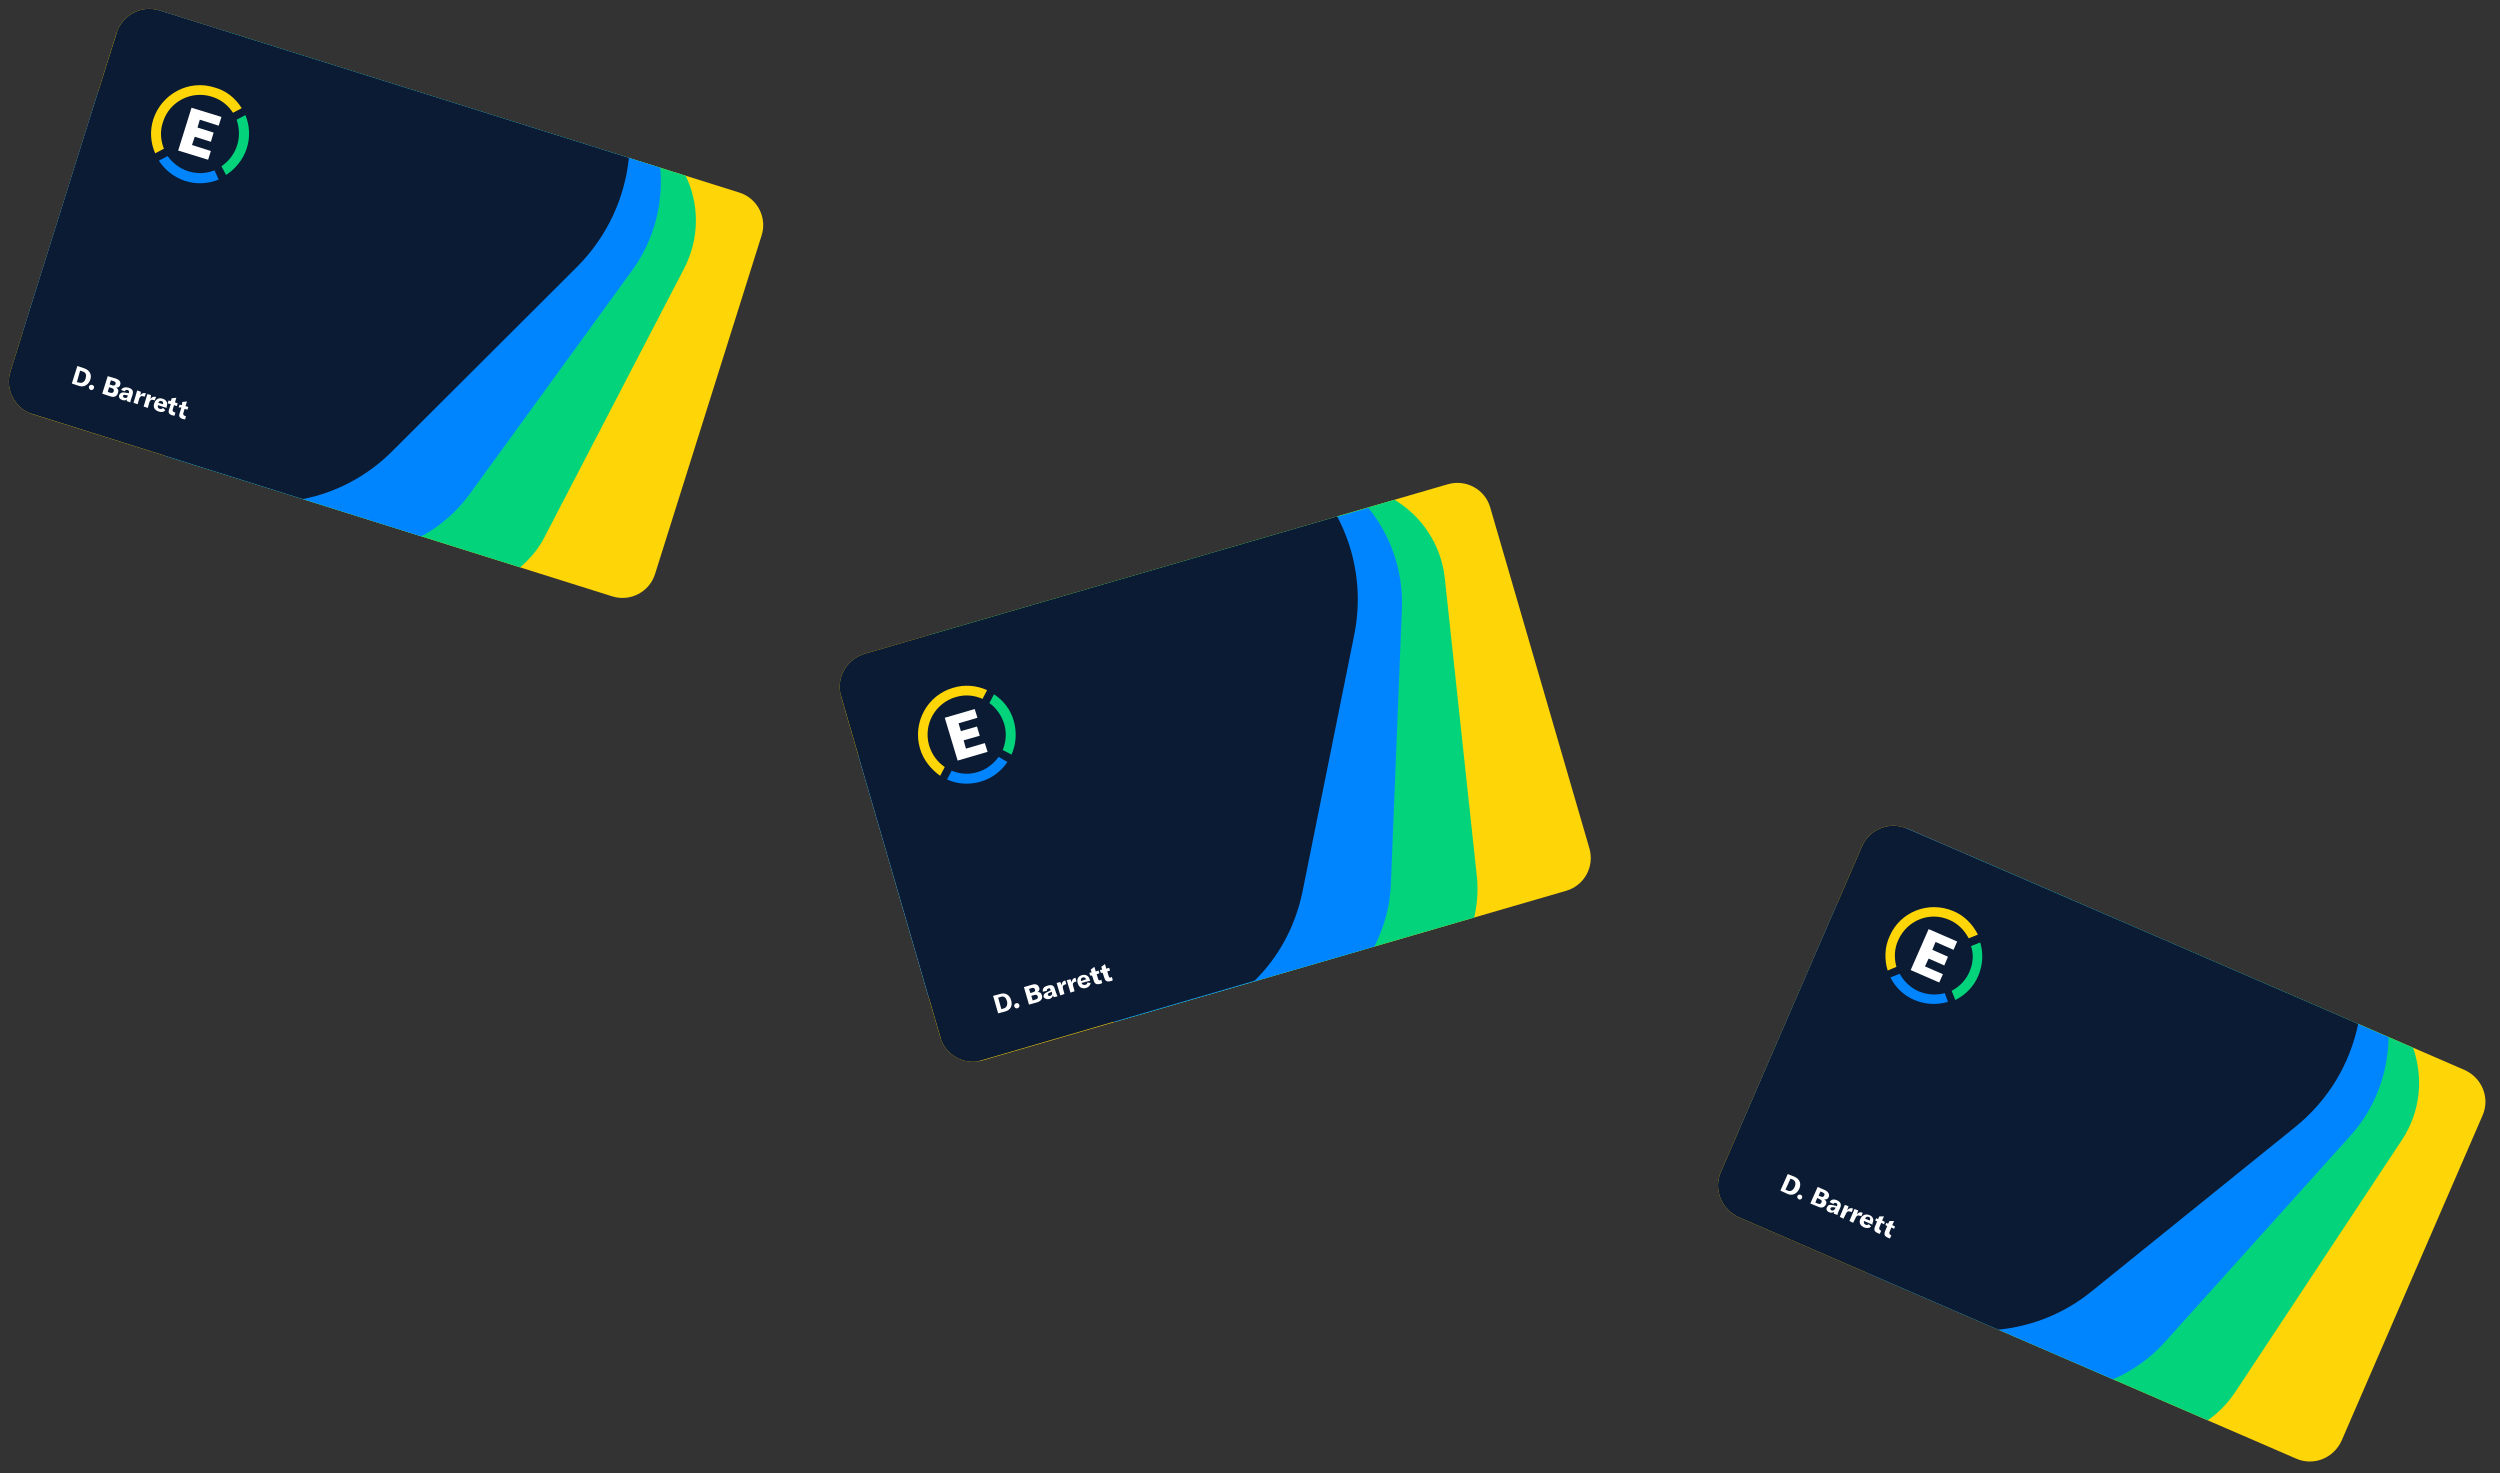 <?xml version="1.0" encoding="utf-8"?>
<!-- Generator: Adobe Illustrator 24.0.2, SVG Export Plug-In . SVG Version: 6.00 Build 0)  -->
<svg version="1.1" id="Layer_1" xmlns="http://www.w3.org/2000/svg" xmlns:xlink="http://www.w3.org/1999/xlink" x="0px" y="0px"
	 viewBox="0 0 543 320" style="enable-background:new 0 0 543 320;" xml:space="preserve">
<rect x="0" y="0" width="543" height="320" fill="#333333" stroke="none"/>
<style type="text/css">
	.st0{clip-path:url(#SVGID_2_);}
	.st1{clip-path:url(#SVGID_4_);}
	.st2{fill:#FED607;}
	.st3{fill:#03D47C;}
	.st4{fill:#0185FF;}
	.st5{fill:#0B1B34;}
	.st6{fill:#FFFFFF;}
	.st7{clip-path:url(#SVGID_6_);}
	.st8{clip-path:url(#SVGID_8_);}
</style>
<g>
	<defs>
		<rect id="SVGID_1_" width="542.1" height="319.8"/>
	</defs>
	<clipPath id="SVGID_2_">
		<use xlink:href="#SVGID_1_"  style="overflow:visible;"/>
	</clipPath>
	<g class="st0">
		<g>
			<defs>
				<path id="SVGID_3_" d="M187.8,142l126.6-36.8c4-1.2,8.2,1.1,9.3,5.1l21.5,73.9c1.2,4-1.1,8.2-5.1,9.3l-126.6,36.8
					c-4,1.2-8.2-1.1-9.3-5.1l-21.5-73.9C181.5,147.3,183.8,143.2,187.8,142z"/>
			</defs>
			<clipPath id="SVGID_4_">
				<use xlink:href="#SVGID_3_"  style="overflow:visible;"/>
			</clipPath>
			<g class="st1">
				<path class="st2" d="M187.8,142l126.6-36.8c4-1.2,8.2,1.1,9.3,5.1l21.5,73.9c1.2,4-1.1,8.2-5.1,9.3l-126.6,36.8
					c-4,1.2-8.2-1.1-9.3-5.1l-21.5-73.9C181.5,147.3,183.8,143.2,187.8,142z"/>
				<path class="st3" d="M320.8,190.6l-7-65.1c-0.8-7.3-5.1-13.5-11-17l-100.8,29.3l7.1,64.8c1.3,12.3,12.4,21.2,24.7,19.9l10.6-1.1
					l75.8-22.1C320.8,196.6,321.1,193.7,320.8,190.6z"/>
				<path class="st4" d="M302.1,192.1l2.4-60c0.3-8.2-2.5-15.9-7.3-21.8l-109.8,32l-0.9,22.2l15.1,52c4.4,2.5,9.5,4.1,14.9,4.4
					l26.1,1.1l55.8-16.2C300.6,201.6,301.9,196.9,302.1,192.1z"/>
				<path class="st5" d="M282.9,193.7l11.2-55.6c1.9-9.2,0.4-18.3-3.7-26c0,0-66.9,19.5-109.8,31.9c9.5,32.5,25.7,88.3,25.7,88.3
					l66.2-19.3C277.6,208,281.3,201.4,282.9,193.7z"/>
				<path class="st6" d="M208,165.2l6.5-1.9l-0.6-1.9l-4.1,1.2l-0.5-1.8l3.5-1l-0.6-2l-3.5,1l-0.5-1.7l4.1-1.2l-0.6-1.9l-6.5,1.9
					L208,165.2z"/>
				<path class="st3" d="M218.1,157.2c0.6,2,0.4,3.9-0.3,5.7l1.9,1c1-2.2,1.2-4.8,0.5-7.3c-0.7-2.5-2.3-4.5-4.3-5.8l-1,1.9
					C216.3,153.7,217.5,155.3,218.1,157.2z"/>
				<path class="st4" d="M216.9,164.4c-1.1,1.5-2.7,2.8-4.6,3.3c-1.9,0.6-3.9,0.4-5.6-0.3l-1,1.9c2.2,1,4.7,1.2,7.2,0.5
					c2.5-0.7,4.6-2.3,5.9-4.3L216.9,164.4z"/>
				<path class="st2" d="M205.2,166.6c-1.6-1.1-2.8-2.7-3.4-4.7c-1.3-4.5,1.3-9.2,5.8-10.5c2-0.6,4-0.4,5.8,0.4l1-1.9
					c-2.2-1-4.9-1.3-7.4-0.5c-5.6,1.6-8.8,7.5-7.2,13.1c0.7,2.5,2.4,4.6,4.4,6L205.2,166.6z"/>
				<path class="st6" d="M218.3,219.7c1.2-0.3,1.7-1.3,1.3-2.5c-0.3-1.1-1.3-1.7-2.4-1.3l-1.5,0.4l1.1,3.8L218.3,219.7z
					 M216.8,216.7l0.6-0.2c0.7-0.2,1.1,0.2,1.3,0.9c0.2,0.7,0,1.4-0.6,1.6l-0.6,0.2L216.8,216.7z M221,219c0.3-0.1,0.5-0.4,0.4-0.7
					c-0.1-0.3-0.3-0.5-0.7-0.4c-0.3,0.1-0.5,0.4-0.4,0.7C220.4,218.9,220.7,219.1,221,219z M225.3,215.5c0.4-0.2,0.6-0.6,0.4-1
					c-0.2-0.6-0.7-0.9-1.6-0.6l-1.7,0.5l1.1,3.8l1.8-0.5c0.9-0.3,1.2-0.9,1-1.5C226.2,215.7,225.8,215.4,225.3,215.5z M224.1,214.6
					c0.4-0.1,0.6,0,0.7,0.3c0.1,0.3,0,0.5-0.4,0.6l-0.6,0.2l-0.3-0.9L224.1,214.6z M224.3,217.3l-0.3-1l0.7-0.2
					c0.4-0.1,0.6,0,0.7,0.3c0.1,0.3,0,0.6-0.5,0.7L224.3,217.3z M227.9,217c0.4-0.1,0.7-0.4,0.8-0.8c0.1,0.1,0.1,0.3,0.2,0.4
					l0.8-0.2c-0.1-0.2-0.2-0.4-0.3-0.7l-0.3-0.9c-0.2-0.8-0.7-1-1.6-0.7c-0.8,0.2-1.1,0.7-1,1.3l0.9-0.2c-0.1-0.3,0.1-0.4,0.3-0.5
					c0.3-0.1,0.4,0,0.5,0.3l0,0.1l-0.6,0.3c-0.4,0.2-0.6,0.3-0.8,0.5c-0.1,0.2-0.2,0.4-0.1,0.7C226.9,216.9,227.4,217.1,227.9,217z
					 M228.1,216.3c-0.2,0.1-0.4,0-0.5-0.2c-0.1-0.2,0.1-0.4,0.4-0.5l0.4-0.2l0.1,0.2C228.6,216,228.4,216.2,228.1,216.3z
					 M230.3,213.3l-0.8,0.2l0.8,2.7l0.9-0.3l-0.3-1.1c-0.1-0.3-0.1-0.5,0-0.7c0.1-0.1,0.2-0.2,0.5-0.3c0.1,0,0.1,0,0.2,0l-0.2-0.8
					l-0.1,0c-0.5,0.1-0.7,0.5-0.7,1L230.3,213.3z M232.5,212.7l-0.8,0.2l0.8,2.7l0.9-0.3l-0.3-1.1c-0.1-0.3-0.1-0.5,0-0.7
					c0.1-0.1,0.2-0.2,0.5-0.3c0.1,0,0.1,0,0.2,0l-0.2-0.8l-0.1,0c-0.5,0.1-0.7,0.5-0.7,1L232.5,212.7z M236.7,212.8
					c-0.2-0.9-0.9-1.2-1.7-1c-0.8,0.2-1.2,0.9-0.9,1.8c0.3,0.9,0.9,1.2,1.8,1c0.6-0.2,0.9-0.6,1-1.1l-0.7-0.1
					c-0.1,0.3-0.2,0.5-0.5,0.5c-0.4,0.1-0.7-0.1-0.8-0.4l1.9-0.5L236.7,212.8z M234.8,213.1c-0.1-0.4,0-0.7,0.4-0.8
					c0.3-0.1,0.6,0.1,0.7,0.4l0,0L234.8,213.1z M237.2,211.9l0.4,1.2c0.2,0.6,0.6,0.8,1.3,0.6c0.2,0,0.3-0.1,0.5-0.2l-0.2-0.7
					c-0.1,0-0.1,0.1-0.2,0.1c-0.3,0.1-0.4,0-0.5-0.3l-0.3-1l0.6-0.2l-0.2-0.6l-0.6,0.2l-0.3-1l-0.8,0.6l0.2,0.6l-0.5,0.1l0.2,0.6
					L237.2,211.9z M239.5,211.3l0.4,1.2c0.2,0.6,0.6,0.8,1.3,0.6c0.2,0,0.3-0.1,0.5-0.2l-0.2-0.7c-0.1,0-0.1,0.1-0.2,0.1
					c-0.3,0.1-0.4,0-0.5-0.3l-0.3-1l0.6-0.2l-0.2-0.6l-0.6,0.2l-0.3-1l-0.8,0.6l0.2,0.6l-0.5,0.1l0.2,0.6L239.5,211.3z"/>
			</g>
		</g>
		<g>
			<defs>
				<path id="SVGID_5_" d="M34.7,2.3l125.8,39.5c4,1.2,6.2,5.5,4.9,9.4l-23.1,73.4c-1.2,4-5.5,6.2-9.4,4.9L7.2,90
					c-4-1.2-6.2-5.5-4.9-9.4L25.3,7.2C26.6,3.2,30.8,1,34.7,2.3z"/>
			</defs>
			<clipPath id="SVGID_6_">
				<use xlink:href="#SVGID_5_"  style="overflow:visible;"/>
			</clipPath>
			<g class="st7">
				<path class="st2" d="M34.7,2.3l125.8,39.5c4,1.2,6.2,5.5,4.9,9.4l-23.1,73.4c-1.2,4-5.5,6.2-9.4,4.9L7.2,90
					c-4-1.2-6.2-5.5-4.9-9.4L25.3,7.2C26.6,3.2,30.8,1,34.7,2.3z"/>
				<path class="st3" d="M118.4,116.4l30.2-58.1c3.4-6.6,3.3-14,0.3-20.2L48.7,6.7l-30,57.8c-5.7,11-1.4,24.5,9.5,30.2l9.4,4.9
					l75.3,23.7C115.1,121.4,117.1,119.1,118.4,116.4z"/>
				<path class="st4" d="M102.1,107.2l35.3-48.6c4.8-6.7,6.7-14.6,6-22.2L34.3,2.2l-13.1,18L5,71.8c2.2,4.6,5.6,8.7,10,11.9
					l21.1,15.4l55.4,17.4C95.6,114.3,99.2,111.2,102.1,107.2z"/>
				<path class="st5" d="M85.2,98l40.1-40c6.6-6.6,10.4-15,11.3-23.7c0,0-66.5-20.9-109-34.3C17.4,32.3,0,87.7,0,87.7l65.8,20.7
					C72.9,107,79.7,103.5,85.2,98z"/>
				<path class="st6" d="M38.7,32.7l6.5,2l0.6-1.9l-4.1-1.3l0.6-1.8l3.5,1.1l0.6-2l-3.5-1.1l0.5-1.7l4.1,1.3l0.6-1.9l-6.5-2
					L38.7,32.7z"/>
				<path class="st3" d="M51.5,31.6c-0.6,1.9-1.9,3.5-3.4,4.5l1,1.9c2-1.3,3.7-3.3,4.5-5.8c0.8-2.5,0.6-5-0.3-7.2l-1.9,1
					C52,27.8,52.1,29.7,51.5,31.6z"/>
				<path class="st4" d="M46.6,37c-1.8,0.7-3.7,0.8-5.7,0.2c-1.9-0.6-3.4-1.8-4.5-3.3l-1.9,1c1.3,2,3.3,3.6,5.7,4.4
					c2.5,0.8,5.1,0.6,7.3-0.3L46.6,37z"/>
				<path class="st2" d="M35.6,32.3c-0.7-1.8-0.9-3.8-0.2-5.8c1.4-4.5,6.2-6.9,10.6-5.5c2,0.6,3.6,1.9,4.6,3.5l1.9-1
					c-1.3-2.1-3.3-3.8-5.9-4.5c-5.6-1.8-11.5,1.4-13.3,6.9c-0.8,2.5-0.6,5.1,0.4,7.4L35.6,32.3z"/>
				<path class="st6" d="M17.1,83.8c1.1,0.4,2.1-0.2,2.5-1.3c0.4-1.1-0.1-2.1-1.3-2.5l-1.5-0.5l-1.2,3.8L17.1,83.8z M17.4,80.5
					l0.6,0.2c0.7,0.2,0.8,0.8,0.6,1.5c-0.2,0.7-0.7,1.1-1.4,0.9L16.7,83L17.4,80.5z M19.7,84.7c0.3,0.1,0.6-0.1,0.7-0.4
					c0.1-0.3,0-0.6-0.4-0.7c-0.3-0.1-0.6,0.1-0.7,0.4C19.3,84.3,19.4,84.6,19.7,84.7z M25.2,84.2c0.5,0,0.8-0.2,0.9-0.6
					c0.2-0.6-0.1-1.1-1-1.4l-1.7-0.5l-1.2,3.8l1.8,0.6c0.9,0.3,1.4-0.1,1.6-0.7C25.8,84.9,25.7,84.4,25.2,84.2z M24.7,82.8
					c0.4,0.1,0.5,0.4,0.4,0.6c-0.1,0.3-0.3,0.4-0.7,0.3l-0.6-0.2l0.3-0.9L24.7,82.8z M23.4,85.1l0.3-1l0.6,0.2
					c0.4,0.1,0.5,0.4,0.4,0.7c-0.1,0.3-0.3,0.4-0.8,0.3L23.4,85.1z M26.6,86.9c0.4,0.1,0.8,0.1,1-0.2c0,0.2-0.1,0.3-0.1,0.4l0.8,0.3
					c0-0.2,0.1-0.5,0.2-0.8l0.3-0.9c0.2-0.8,0-1.2-0.9-1.5c-0.8-0.2-1.3,0-1.6,0.5l0.8,0.3c0.1-0.3,0.3-0.3,0.6-0.3
					c0.3,0.1,0.4,0.3,0.3,0.6l0,0.1l-0.7-0.1c-0.4-0.1-0.7-0.1-0.9,0c-0.2,0.1-0.4,0.2-0.5,0.5C25.7,86.3,26,86.7,26.6,86.9z
					 M27,86.4c-0.2-0.1-0.3-0.2-0.3-0.4c0.1-0.2,0.2-0.3,0.6-0.2l0.5,0.1l-0.1,0.2C27.7,86.4,27.4,86.5,27,86.4z M30.6,85.1
					l-0.8-0.3l-0.8,2.7l0.9,0.3l0.3-1.1c0.1-0.3,0.2-0.5,0.4-0.6c0.1-0.1,0.3-0.1,0.6,0c0.1,0,0.1,0,0.2,0.1l0.3-0.8l-0.1,0
					c-0.5-0.1-0.8,0-1.1,0.5L30.6,85.1z M32.8,85.8L32,85.6l-0.8,2.7l0.9,0.3l0.3-1.1c0.1-0.3,0.2-0.5,0.4-0.6
					c0.1-0.1,0.3-0.1,0.6,0c0.1,0,0.1,0,0.2,0.1l0.3-0.8l-0.1,0c-0.5-0.1-0.8,0-1.1,0.5L32.8,85.8z M36.2,88.3
					c0.3-0.8-0.1-1.5-0.9-1.7c-0.8-0.3-1.5,0.1-1.8,1c-0.3,0.9,0.1,1.5,1,1.8c0.6,0.2,1.1,0.1,1.4-0.3l-0.5-0.5
					c-0.2,0.2-0.4,0.3-0.7,0.2c-0.4-0.1-0.5-0.4-0.4-0.8l1.9,0.6L36.2,88.3z M34.4,87.5c0.1-0.4,0.4-0.5,0.7-0.4
					c0.3,0.1,0.4,0.4,0.3,0.7l0,0L34.4,87.5z M37.1,87.8L36.7,89c-0.2,0.6,0,1,0.7,1.2c0.2,0,0.3,0.1,0.5,0.1l0.2-0.7
					c-0.1,0-0.2,0-0.3-0.1c-0.3-0.1-0.3-0.3-0.3-0.5l0.3-1l0.6,0.2l0.2-0.6l-0.6-0.2l0.3-1l-1,0.1l-0.2,0.6l-0.5-0.1l-0.2,0.6
					L37.1,87.8z M39.4,88.5L39,89.8c-0.2,0.6,0,1,0.7,1.2c0.2,0,0.3,0.1,0.5,0.1l0.2-0.7c-0.1,0-0.2,0-0.3-0.1
					c-0.3-0.1-0.3-0.3-0.3-0.5l0.3-1l0.6,0.2l0.2-0.6l-0.6-0.2l0.3-1l-1,0.1L39.5,88l-0.5-0.1l-0.2,0.6L39.4,88.5z"/>
			</g>
		</g>
		<g>
			<defs>
				<path id="SVGID_7_" d="M414.3,180l121,52.4c3.8,1.7,5.6,6.1,3.9,9.9l-30.6,70.6c-1.7,3.8-6.1,5.6-9.9,3.9l-121-52.4
					c-3.8-1.7-5.6-6.1-3.9-9.9l30.6-70.6C406,180.1,410.4,178.3,414.3,180z"/>
			</defs>
			<clipPath id="SVGID_8_">
				<use xlink:href="#SVGID_7_"  style="overflow:visible;"/>
			</clipPath>
			<g class="st8">
				<path class="st2" d="M414.3,180l121,52.4c3.8,1.7,5.6,6.1,3.9,9.9l-30.6,70.6c-1.7,3.8-6.1,5.6-9.9,3.9l-121-52.4
					c-3.8-1.7-5.6-6.1-3.9-9.9l30.6-70.6C406,180.1,410.4,178.3,414.3,180z"/>
				<path class="st3" d="M485.6,302.2l36.1-54.6c4.1-6.2,4.7-13.6,2.4-20.1l-96.3-41.7l-35.9,54.4c-6.8,10.3-4,24.2,6.3,31l8.9,5.9
					l72.4,31.4C481.8,306.9,483.9,304.8,485.6,302.2z"/>
				<path class="st4" d="M470.3,291.4l40.2-44.7c5.5-6.1,8.2-13.8,8.3-21.4l-104.9-45.5l-14.9,16.6l-21.5,49.7
					c1.8,4.8,4.6,9.2,8.7,12.9l19.4,17.5l53.3,23.1C463.1,297.8,467,295.1,470.3,291.4z"/>
				<path class="st5" d="M454.4,280.4l44.1-35.6c7.3-5.9,11.9-13.8,13.7-22.4c0,0-63.9-27.7-104.9-45.4
					c-13.5,31.1-36.6,84.4-36.6,84.4l63.3,27.4C441.3,288.1,448.4,285.3,454.4,280.4z"/>
				<path class="st6" d="M415,210.7l6.2,2.7l0.8-1.8l-3.9-1.7l0.8-1.7l3.4,1.5l0.8-1.9l-3.4-1.5l0.7-1.7l3.9,1.7l0.8-1.8l-6.2-2.7
					L415,210.7z"/>
				<path class="st3" d="M427.8,211c-0.8,1.9-2.2,3.3-3.9,4.2l0.8,2c2.2-1.1,4-2.9,5-5.3c1-2.4,1.1-4.9,0.4-7.2l-2,0.8
					C428.7,207.2,428.6,209.1,427.8,211z"/>
				<path class="st4" d="M422.4,215.7c-1.8,0.5-3.8,0.4-5.7-0.4c-1.8-0.8-3.2-2.2-4.1-3.8l-2,0.8c1.1,2.2,2.9,3.9,5.2,4.9
					c2.4,1,5,1.1,7.3,0.4L422.4,215.7z"/>
				<path class="st2" d="M411.9,210c-0.5-1.8-0.5-3.9,0.4-5.8c1.9-4.3,6.8-6.3,11.1-4.4c1.9,0.8,3.3,2.3,4.2,4l2-0.8
					c-1.1-2.2-2.9-4.1-5.3-5.1c-5.4-2.3-11.6,0.1-13.9,5.5c-1.1,2.4-1.1,5.1-0.4,7.4L411.9,210z"/>
				<path class="st6" d="M388.2,259.3c1.1,0.5,2.1,0,2.6-1.1c0.5-1.1,0.1-2.1-1-2.6l-1.5-0.6l-1.6,3.6L388.2,259.3z M388.9,256
					l0.5,0.2c0.6,0.3,0.7,0.9,0.4,1.6c-0.3,0.7-0.9,1.1-1.5,0.8l-0.5-0.2L388.9,256z M390.7,260.5c0.3,0.1,0.6,0,0.7-0.3
					c0.1-0.3,0-0.6-0.3-0.7c-0.3-0.1-0.6,0-0.7,0.3C390.3,260,390.4,260.3,390.7,260.5z M396.2,260.5c0.5,0.1,0.8-0.1,1-0.5
					c0.2-0.5,0-1.1-0.8-1.5l-1.6-0.7l-1.6,3.6l1.7,0.7c0.8,0.4,1.4,0.1,1.7-0.5C396.8,261.2,396.7,260.8,396.2,260.5z M395.9,259
					c0.4,0.2,0.5,0.4,0.3,0.7c-0.1,0.2-0.3,0.4-0.7,0.2l-0.5-0.2l0.4-0.9L395.9,259z M394.3,261.2l0.4-1l0.6,0.3
					c0.4,0.2,0.5,0.4,0.3,0.7c-0.1,0.3-0.4,0.4-0.8,0.2L394.3,261.2z M397.3,263.3c0.4,0.2,0.8,0.1,1.1-0.1
					c-0.1,0.1-0.1,0.3-0.1,0.4l0.8,0.3c0-0.2,0.1-0.4,0.2-0.7l0.4-0.9c0.3-0.7,0.1-1.2-0.7-1.6c-0.7-0.3-1.3-0.2-1.6,0.4l0.8,0.4
					c0.1-0.2,0.3-0.3,0.6-0.2c0.3,0.1,0.3,0.3,0.2,0.6l0,0.1l-0.7-0.2c-0.4-0.1-0.7-0.1-0.9-0.1c-0.2,0-0.4,0.2-0.5,0.4
					C396.5,262.6,396.8,263.1,397.3,263.3z M397.8,262.9c-0.2-0.1-0.3-0.3-0.2-0.5c0.1-0.2,0.3-0.2,0.6-0.2l0.5,0.1l-0.1,0.2
					C398.4,262.9,398.1,263,397.8,262.9z M401.5,262l-0.8-0.3l-1.1,2.6l0.8,0.4l0.5-1c0.1-0.3,0.3-0.5,0.5-0.6c0.2,0,0.3,0,0.6,0.1
					c0.1,0,0.1,0,0.2,0.1l0.3-0.8l-0.1,0c-0.4-0.2-0.8-0.1-1.2,0.4L401.5,262z M403.6,262.9l-0.8-0.3l-1.1,2.6l0.8,0.4l0.5-1
					c0.1-0.3,0.3-0.5,0.5-0.6c0.2,0,0.3,0,0.6,0.1c0.1,0,0.1,0,0.2,0.1l0.3-0.8l-0.1,0c-0.4-0.2-0.8-0.1-1.2,0.4L403.6,262.9z
					 M406.7,265.7c0.4-0.8,0.1-1.5-0.7-1.8c-0.8-0.3-1.5,0-1.9,0.8c-0.4,0.8-0.1,1.5,0.8,1.9c0.5,0.2,1.1,0.2,1.5-0.2l-0.5-0.5
					c-0.2,0.2-0.5,0.2-0.7,0.1c-0.3-0.1-0.5-0.5-0.3-0.8l1.8,0.8L406.7,265.7z M405.1,264.7c0.2-0.4,0.4-0.5,0.8-0.4
					c0.3,0.1,0.4,0.4,0.2,0.8l0,0L405.1,264.7z M407.7,265.3l-0.5,1.2c-0.2,0.6-0.1,1,0.6,1.3c0.1,0.1,0.3,0.1,0.5,0.2l0.3-0.7
					c-0.1,0-0.1,0-0.2-0.1c-0.2-0.1-0.3-0.3-0.2-0.6l0.4-1l0.6,0.3l0.2-0.5l-0.6-0.3l0.4-0.9l-1,0l-0.3,0.6l-0.4-0.2l-0.2,0.5
					L407.7,265.3z M409.9,266.3l-0.5,1.2c-0.2,0.6-0.1,1,0.6,1.3c0.1,0.1,0.3,0.1,0.5,0.2l0.3-0.7c-0.1,0-0.1,0-0.2-0.1
					c-0.2-0.1-0.3-0.3-0.2-0.6l0.4-1l0.6,0.3l0.2-0.5l-0.6-0.3l0.4-0.9l-1,0l-0.3,0.6l-0.4-0.2l-0.2,0.5L409.9,266.3z"/>
			</g>
		</g>
	</g>
</g>
</svg>
